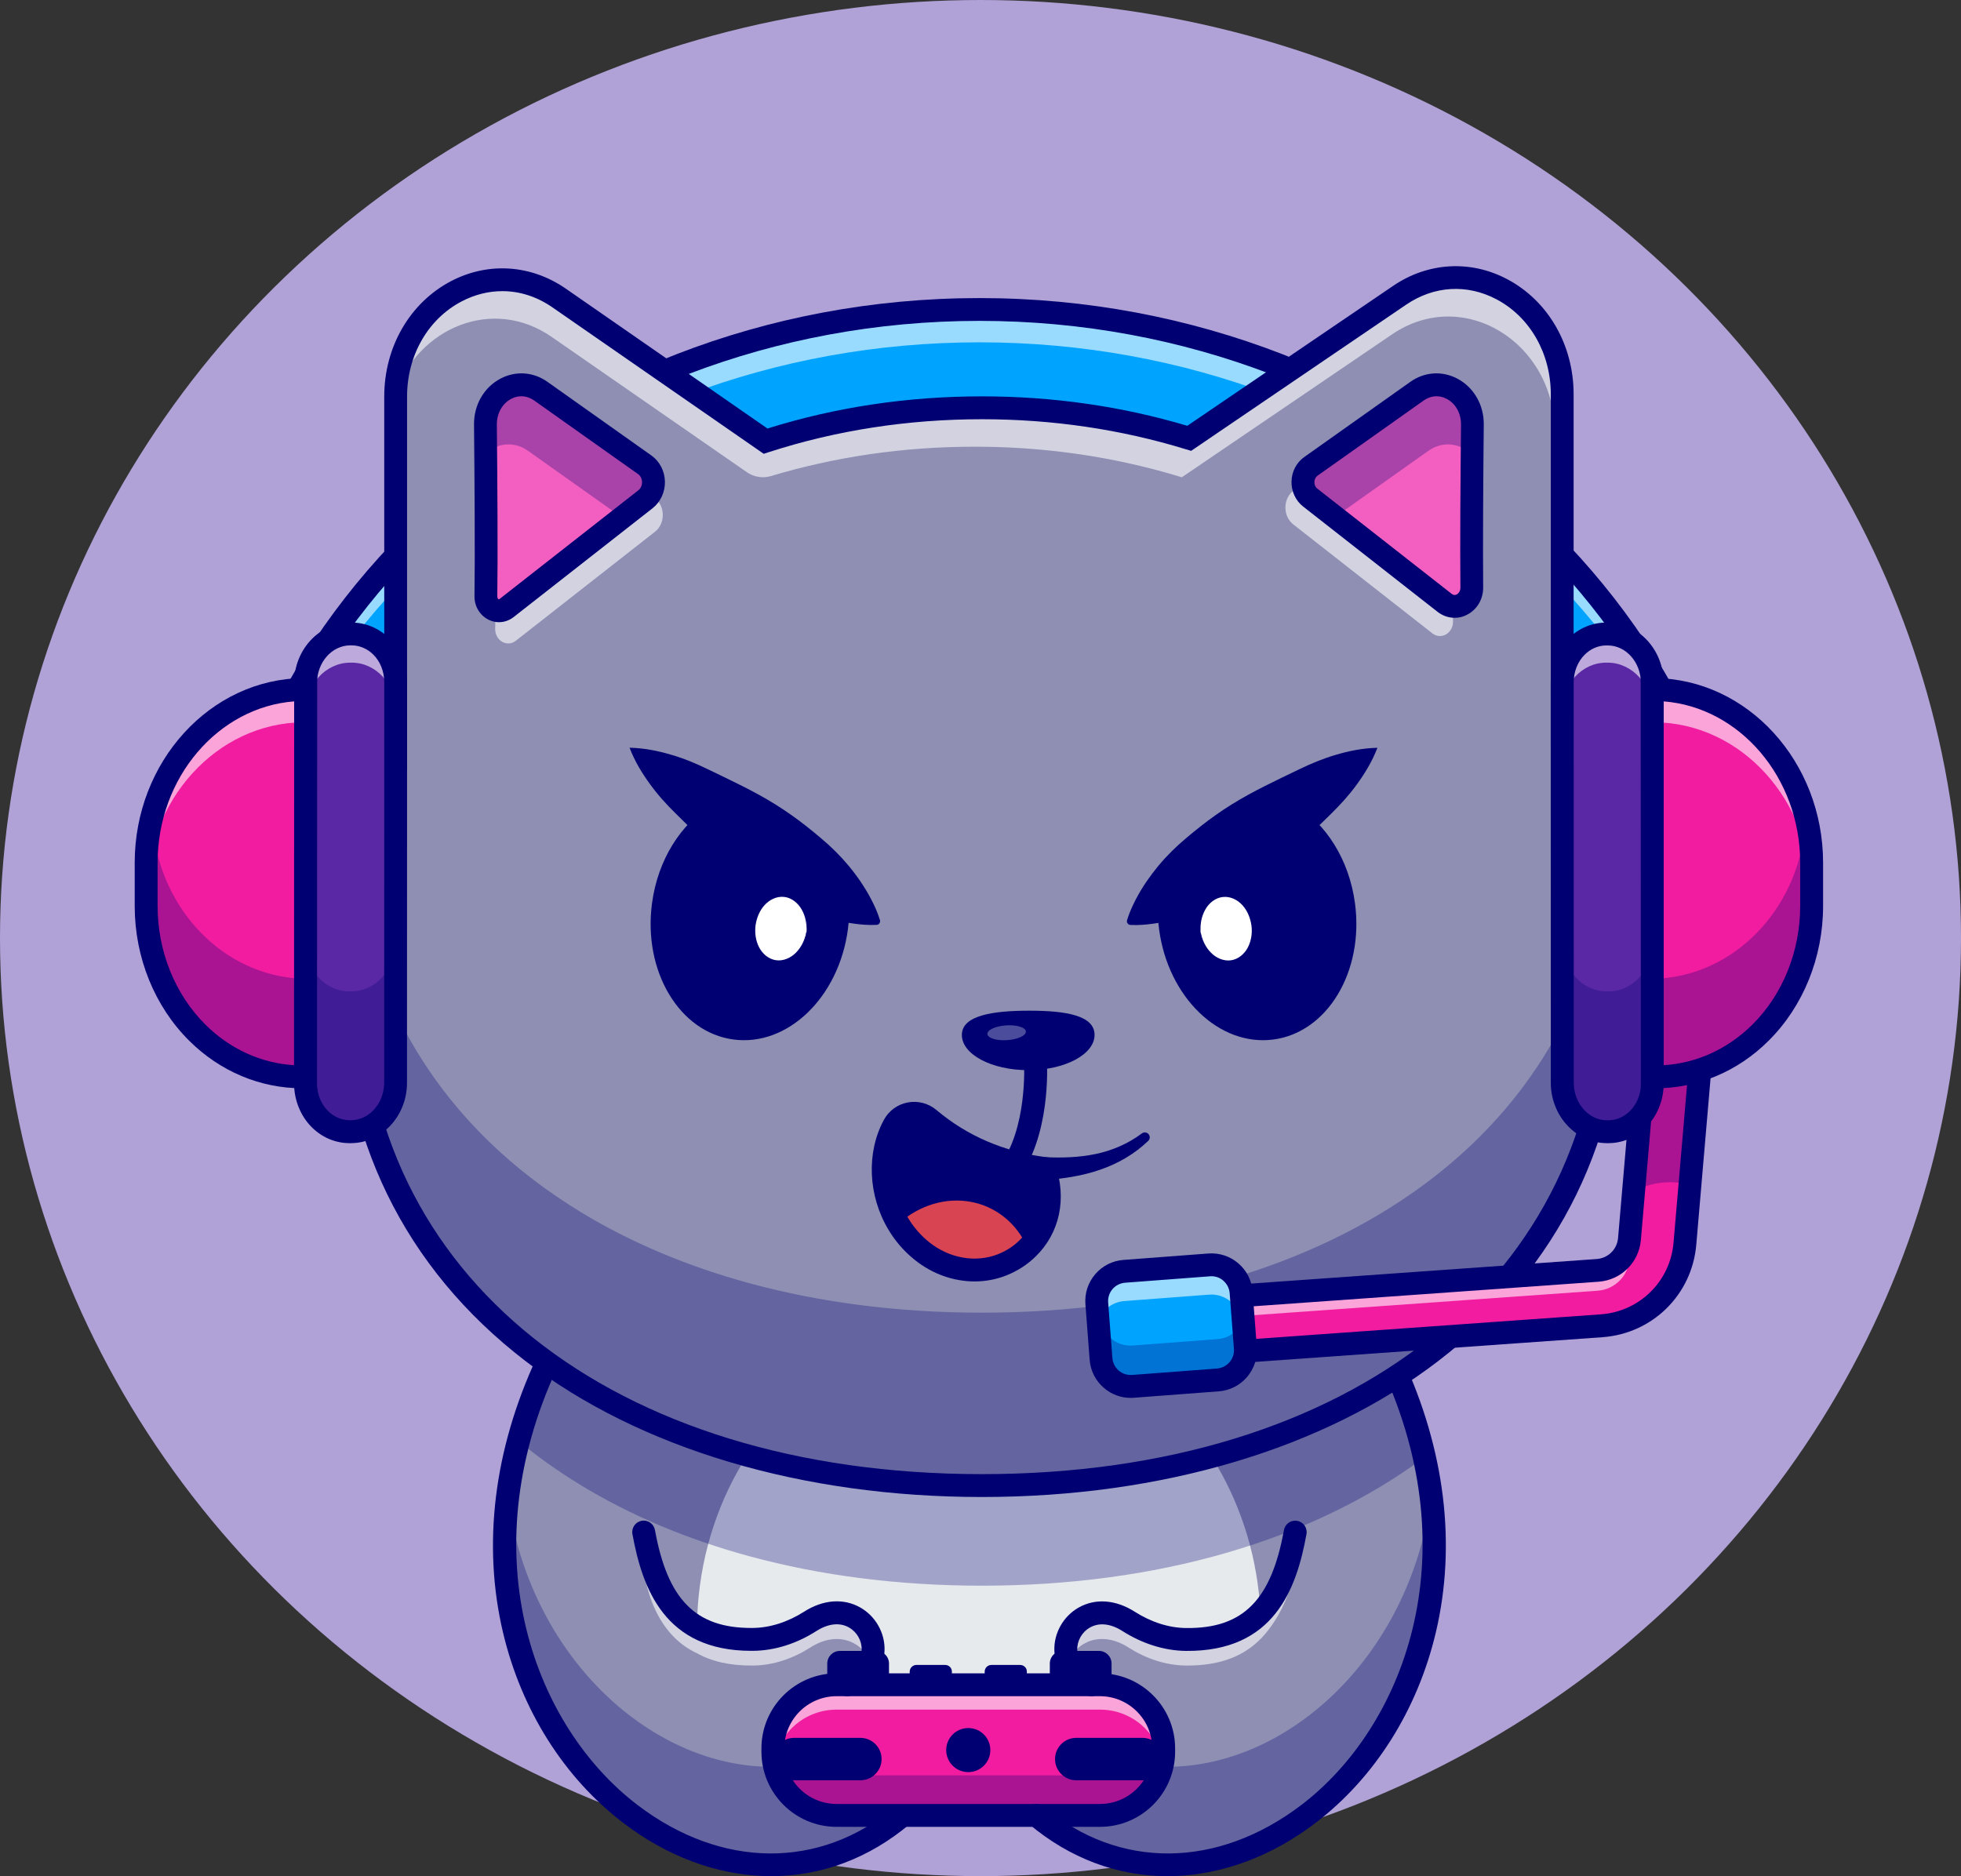 <svg width="626" height="599" viewBox="0 0 626 599" fill="none" xmlns="http://www.w3.org/2000/svg">
<rect x="0" y="0" width="626" height="599" fill="#333333" stroke="none"/>
<ellipse cx="313" cy="299.5" rx="313" ry="299.5" fill="#B0A2D7"/>
<g clip-path="url(#clip0_237_3932)">
<path d="M370.496 595.313C356.817 594.855 343.163 589.939 330.907 579.625H288.013C277.446 588.541 265.818 593.433 254.021 594.879C200.97 601.458 144.614 538.754 165.482 460.072C167.654 451.878 170.645 443.54 174.577 435.057H444.319C449.095 445.323 452.497 455.445 454.692 465.277C471.194 538.754 420.628 597 370.496 595.313Z" fill="#8E8FB3"/>
<g opacity="0.3">
<path d="M370.496 595.313C356.817 594.855 343.163 589.939 330.907 579.625H288.013C277.446 588.541 265.818 593.433 254.021 594.879C204.999 600.976 153.13 547.839 162.032 477.639C169.125 531.644 212.574 568.78 254.021 563.623C265.818 562.153 277.446 557.261 288.013 548.369H330.907C343.163 558.683 356.817 563.599 370.496 564.057C410.158 565.383 450.133 529.186 456.864 477.615C465.476 545.164 417.781 596.904 370.496 595.313Z" fill="#000072"/>
</g>
<path d="M402.365 514.968C397.106 520.318 389.603 523.523 378.602 523.427C372.065 523.354 365.768 521.186 360.243 517.667C343.911 507.232 331.173 529.644 348.446 537.91L333.537 581.745C332.644 581.071 331.776 580.348 330.907 579.625H288.013C287.145 580.372 286.252 581.071 285.359 581.745H284.443L270.474 537.91C287.748 529.644 274.986 507.232 258.677 517.667C253.177 521.186 246.88 523.379 240.318 523.427C232.936 523.499 227.098 522.077 222.49 519.499C222.803 483.206 241.259 451.661 268.472 435.057C281.499 427.08 296.505 422.55 312.5 422.55C328.495 422.55 343.525 427.08 356.528 435.057C382.607 450.962 400.653 480.603 402.365 514.968Z" fill="#E6EAED"/>
<path d="M348.446 537.91L346.082 544.899C340.292 541.043 339.182 535.259 341.04 530.632C342.15 533.428 344.514 536.03 348.446 537.91Z" fill="white"/>
<g opacity="0.6">
<path d="M277.905 530.632C275.42 524.415 267.58 520.318 258.677 526.005C253.177 529.523 246.88 531.716 240.318 531.765C232.936 531.837 227.098 530.415 222.49 527.837C211.585 522.824 205.048 510.172 204.782 492.484C204.782 492.484 209.583 513.498 222.707 521.691C222.755 521.017 222.804 520.342 222.852 519.667C227.411 522.101 233.105 523.475 240.318 523.378C246.856 523.306 253.153 521.137 258.677 517.619C271.295 509.594 281.765 521.137 277.905 530.632Z" fill="white"/>
</g>
<g opacity="0.6">
<path d="M402.366 523.306C397.106 528.656 389.604 531.861 378.603 531.765C372.065 531.693 365.768 529.524 360.243 526.005C351.317 520.318 343.477 524.391 341.016 530.632C337.132 521.162 347.626 509.618 360.243 517.667C365.744 521.186 372.041 523.379 378.603 523.427C385.912 523.499 391.678 522.101 396.262 519.595C396.262 519.595 396.262 519.595 396.286 519.595C396.72 519.354 397.131 519.113 397.517 518.872C397.565 518.848 397.589 518.824 397.637 518.8C399.085 517.957 400.436 516.896 401.69 515.643C409.458 507.956 413.415 494.002 413.415 494.002C414.139 512.245 402.366 523.306 402.366 523.306Z" fill="white"/>
</g>
<g opacity="0.6">
<path d="M401.714 515.619C400.46 516.872 399.109 517.956 397.661 518.8C399.133 517.86 400.484 516.799 401.714 515.619Z" fill="white"/>
</g>
<path d="M246.277 599C245.553 599 244.83 599 244.082 598.976C228.425 598.47 212.84 592.614 198.968 582.011C180.054 567.576 166.423 545.959 160.561 521.162C153.951 493.159 157.642 462.867 171.272 433.539C172.117 431.707 174.288 430.912 176.122 431.756C177.955 432.599 178.751 434.768 177.907 436.599C149.608 497.545 171.297 551.695 203.431 576.227C230.258 596.711 261.765 596.952 285.673 576.854C287.217 575.552 289.533 575.745 290.812 577.287C292.114 578.83 291.921 581.143 290.377 582.42C277.446 593.289 262.248 599 246.277 599Z" fill="#000072"/>
<g opacity="0.3">
<path d="M454.693 465.277C454.693 465.301 454.668 465.301 454.668 465.301C418.819 491.881 369.411 506.268 313.441 506.268C287 506.268 262.006 503.063 239.232 496.87C219.353 491.472 201.163 483.784 185.12 474C185.12 474 185.12 474 185.12 473.976C178.148 469.735 171.61 465.084 165.482 460.047C167.654 451.854 170.645 443.515 174.578 435.033H444.319C449.096 445.323 452.497 455.444 454.693 465.277Z" fill="#000072"/>
</g>
<path d="M351.124 579.625H267.073C255.831 579.625 246.711 570.515 246.711 559.285V558.225C246.711 546.995 255.831 537.886 267.073 537.886H351.124C362.367 537.886 371.486 546.995 371.486 558.225V559.285C371.486 570.515 362.367 579.625 351.124 579.625Z" fill="#F21CA0"/>
<g opacity="0.3">
<path d="M371.486 558.225V559.285C371.486 570.515 362.366 579.601 351.148 579.601H267.073C255.83 579.601 246.735 570.491 246.735 559.285V558.225C246.735 556.201 247.049 554.225 247.604 552.369C250.113 560.731 257.905 566.828 267.097 566.828H351.148C360.34 566.828 368.108 560.731 370.641 552.369C371.172 554.225 371.486 556.201 371.486 558.225Z" fill="#000072"/>
</g>
<g opacity="0.6">
<path d="M371.486 558.225V559.286C371.486 560.466 371.389 561.623 371.196 562.732C369.556 553.141 361.208 545.839 351.148 545.839H267.073C257.013 545.839 248.665 553.141 247.025 562.732C246.832 561.599 246.735 560.466 246.735 559.286V558.225C246.735 546.995 255.855 537.91 267.073 537.91H351.124C362.366 537.91 371.486 547.019 371.486 558.225Z" fill="white"/>
</g>
<path d="M270.474 541.549C269.123 541.549 267.797 540.778 267.169 539.477C266.301 537.669 267.073 535.476 268.882 534.609C272.742 532.753 274.938 529.982 275.058 526.752C275.155 523.861 273.587 521.065 271.029 519.619C268.086 517.932 264.395 518.342 260.631 520.728C254.238 524.825 247.218 527.018 240.342 527.066C240.149 527.066 239.98 527.066 239.812 527.066C212.189 527.066 205.048 507.16 201.887 489.785C201.525 487.809 202.852 485.905 204.83 485.544C206.809 485.182 208.715 486.508 209.076 488.484C213.081 510.655 222.007 519.764 239.787 519.764C239.956 519.764 240.125 519.764 240.27 519.764C245.77 519.716 251.44 517.908 256.699 514.559C262.779 510.679 269.316 510.197 274.672 513.257C279.545 516.053 282.561 521.427 282.368 526.993C282.151 532.97 278.387 538.127 272.067 541.163C271.536 541.453 271.005 541.549 270.474 541.549Z" fill="#000072"/>
<path d="M351.124 583.264H267.073C253.828 583.264 243.068 572.516 243.068 559.286V558.225C243.068 544.995 253.828 534.247 267.073 534.247H351.124C364.369 534.247 375.128 544.995 375.128 558.225V559.286C375.128 572.516 364.369 583.264 351.124 583.264ZM267.073 541.549C257.857 541.549 250.378 549.02 250.378 558.225V559.286C250.378 568.491 257.857 575.962 267.073 575.962H351.124C360.34 575.962 367.819 568.491 367.819 559.286V558.225C367.819 549.02 360.34 541.549 351.124 541.549H267.073Z" fill="#000072"/>
<path d="M274.648 568.395H253.514C249.775 568.395 246.735 565.359 246.735 561.623C246.735 557.888 249.775 554.852 253.514 554.852H274.648C278.387 554.852 281.427 557.888 281.427 561.623C281.427 565.359 278.387 568.395 274.648 568.395Z" fill="#000072"/>
<path d="M364.707 568.395H343.573C339.834 568.395 336.794 565.359 336.794 561.623C336.794 557.888 339.834 554.852 343.573 554.852H364.707C368.446 554.852 371.486 557.888 371.486 561.623C371.486 565.359 368.446 568.395 364.707 568.395Z" fill="#000072"/>
<path d="M301.716 531.572H292.548C291.366 531.572 290.401 532.536 290.401 533.717V536.537C290.401 537.717 291.366 538.681 292.548 538.681H301.716C302.898 538.681 303.863 537.717 303.863 536.537V533.717C303.887 532.536 302.922 531.572 301.716 531.572Z" fill="#000072"/>
<path d="M325.648 531.572H316.481C315.299 531.572 314.333 532.536 314.333 533.717V536.537C314.333 537.717 315.299 538.681 316.481 538.681H325.648C326.83 538.681 327.795 537.717 327.795 536.537V533.717C327.819 532.536 326.854 531.572 325.648 531.572Z" fill="#000072"/>
<path d="M268.134 527.09H279.738C281.982 527.09 283.791 528.897 283.791 531.138V537.91H264.081V531.138C264.081 528.897 265.89 527.09 268.134 527.09Z" fill="#000072"/>
<path d="M372.62 599C356.673 599 341.474 593.289 328.543 582.42C326.999 581.119 326.806 578.83 328.109 577.287C329.412 575.745 331.704 575.552 333.248 576.854C357.131 596.952 388.638 596.711 415.49 576.227C447.624 551.695 469.312 497.545 441.014 436.599C440.169 434.768 440.966 432.599 442.799 431.756C444.633 430.912 446.804 431.707 447.648 433.539C461.279 462.867 464.97 493.159 458.36 521.162C452.497 545.959 438.867 567.576 419.953 582.011C406.081 592.59 390.496 598.446 374.839 598.976C374.091 599 373.367 599 372.62 599Z" fill="#000072"/>
<path d="M348.446 541.549C347.915 541.549 347.385 541.428 346.878 541.187C340.533 538.151 336.794 532.994 336.577 527.017C336.384 521.451 339.399 516.077 344.272 513.281C349.628 510.221 356.166 510.703 362.246 514.583C367.505 517.932 373.174 519.74 378.675 519.788C396.793 519.981 405.815 510.895 409.868 488.508C410.23 486.532 412.112 485.206 414.114 485.568C416.093 485.929 417.419 487.833 417.058 489.809C413.897 507.305 406.708 527.355 378.602 527.09C371.727 527.017 364.73 524.824 358.313 520.752C354.55 518.342 350.859 517.956 347.915 519.643C345.358 521.089 343.79 523.909 343.886 526.776C344.007 530.006 346.202 532.777 350.062 534.633C351.872 535.5 352.644 537.693 351.775 539.501C351.1 540.802 349.797 541.549 348.446 541.549Z" fill="#000072"/>
<path d="M350.787 527.09H339.182C336.939 527.09 335.129 528.897 335.129 531.138V537.91H354.839V531.138C354.839 528.897 353.03 527.09 350.787 527.09Z" fill="#000072"/>
<path d="M557.513 322.396H519.951C519.951 219.808 426.973 136.354 312.693 136.354C198.413 136.354 105.435 219.808 105.435 322.396H67.849C67.849 198.914 177.472 98.809 312.693 98.809C447.913 98.809 557.513 198.914 557.513 322.396Z" fill="#00A4FF"/>
<g opacity="0.6">
<path d="M557.513 323.336H557.296C551.82 204.288 444.391 109.292 312.669 109.292C180.946 109.292 73.518 204.264 68.042 323.336H67.849C67.849 199.854 177.472 99.749 312.693 99.749C447.913 99.749 557.513 199.878 557.513 323.336Z" fill="white"/>
</g>
<path d="M309.098 565.792C312.989 565.792 316.143 562.641 316.143 558.755C316.143 554.869 312.989 551.718 309.098 551.718C305.208 551.718 302.054 554.869 302.054 558.755C302.054 562.641 305.208 565.792 309.098 565.792Z" fill="#000072"/>
<path d="M561.18 326.034H516.284V322.396C516.284 221.832 424.946 140.017 312.693 140.017C200.439 140.017 109.078 221.832 109.078 322.396V326.034H64.182V322.396C64.182 197.107 175.663 95.169 312.669 95.169C449.699 95.169 561.156 197.107 561.156 322.396V326.034H561.18ZM523.545 318.733H553.822C551.675 199.131 444.319 102.447 312.669 102.447C181.019 102.447 73.687 199.155 71.54 318.733H101.817C103.988 215.807 197.737 132.691 312.693 132.691C427.648 132.691 521.374 215.831 523.545 318.733Z" fill="#000072"/>
<path d="M514.643 313.214C514.643 364.785 492.014 405.657 454.669 433.322C418.819 459.903 369.411 474.29 313.441 474.29C287 474.29 262.007 471.084 239.233 464.891C219.354 459.493 201.163 451.805 185.12 442.021C185.12 442.021 185.12 442.021 185.12 441.997C163.48 428.815 145.821 411.754 133.3 391.27C119.766 369.123 112.239 342.952 112.239 313.19C112.239 289.043 117.209 265.981 126.304 244.87V126.594C126.304 97.266 155.857 79.457 178.486 95.145L244.395 140.837C265.77 133.944 288.978 130.185 313.441 130.185C330.28 130.185 346.565 131.968 362.029 135.342C368.012 136.643 373.898 138.186 379.64 139.945L446.804 94.278C469.457 78.879 498.721 96.712 498.721 125.895V240.677C506.561 257.594 511.724 275.837 513.726 294.947C514.33 300.948 514.643 307.045 514.643 313.214Z" fill="#8E8FB3"/>
<g opacity="0.3">
<path d="M514.643 313.214C514.643 364.785 492.014 405.657 454.669 433.322C418.819 459.903 369.411 474.29 313.441 474.29C287 474.29 262.007 471.084 239.233 464.891C219.354 459.493 201.163 451.805 185.12 442.021C185.12 442.021 185.12 442.021 185.12 441.997C163.48 428.815 145.821 411.754 133.3 391.27C119.766 369.123 112.239 342.952 112.239 313.19C112.239 303.719 113.011 294.417 114.482 285.332C117.643 304.008 124.084 320.998 133.3 336.084C145.821 356.592 163.504 373.629 185.12 386.811C185.12 386.811 185.12 386.811 185.12 386.836C201.163 396.62 219.354 404.283 239.233 409.705C262.007 415.898 287 419.104 313.441 419.104C369.411 419.104 418.819 404.693 454.669 378.136C485.163 355.555 505.838 324.155 512.4 285.332C512.93 288.513 513.34 291.718 513.678 294.947C514.33 300.948 514.643 307.045 514.643 313.214Z" fill="#000072"/>
</g>
<path d="M513.678 294.972C451.532 307.021 389.072 278.151 365.116 222.097C353.054 193.878 352.716 163.345 362.004 135.342C367.987 136.643 373.874 138.186 379.616 139.945L446.779 94.278C469.433 78.879 498.696 96.712 498.696 125.895V240.677C506.537 257.595 511.676 275.861 513.678 294.972Z" fill="#8E8FB3"/>
<g opacity="0.6">
<path d="M498.697 125.895V145.247C497.925 145.054 497.153 144.933 496.357 144.813V138.33C496.357 109.147 467.093 91.338 444.44 106.713L377.276 152.38C371.534 150.621 365.672 149.078 359.665 147.777C344.2 144.403 327.94 142.62 311.077 142.62C288.158 142.62 266.349 145.921 246.108 151.994C243.479 152.79 240.632 152.308 238.388 150.741L176.122 107.58C157.328 94.543 133.758 104.616 126.304 125.197C127.245 96.712 156.195 79.722 178.486 95.146L244.395 140.837C265.77 133.944 288.978 130.185 313.441 130.185C330.28 130.185 346.565 131.968 362.029 135.342C368.012 136.643 373.898 138.186 379.64 139.945L446.804 94.278C469.433 78.903 498.697 96.712 498.697 125.895Z" fill="white"/>
</g>
<path d="M313.441 477.953C255.975 477.953 204.227 462.529 167.75 434.551C129.03 404.837 108.572 362.882 108.572 313.214C108.572 289.26 113.3 266.029 122.661 244.147V126.594C122.661 110.761 130.839 96.64 144.011 89.747C155.833 83.578 169.487 84.47 180.585 92.133L244.998 136.812C266.759 129.992 289.774 126.546 313.441 126.546C336.046 126.546 358.096 129.703 379.013 135.945L444.729 91.266C455.802 83.723 469.433 82.927 481.158 89.145C494.233 96.061 502.339 110.135 502.339 125.895V239.882C512.93 262.993 518.286 287.646 518.286 313.214C518.286 362.882 497.828 404.861 459.108 434.551C422.655 462.529 370.907 477.953 313.441 477.953ZM160.344 92.953C155.977 92.953 151.562 94.037 147.365 96.23C136.629 101.845 129.946 113.485 129.946 126.594V245.642L129.657 246.34C120.514 267.523 115.882 290.007 115.882 313.214C115.882 407.392 195.277 470.651 313.441 470.651C431.605 470.651 511 407.392 511 313.214C511 288.465 505.741 264.583 495.391 242.22L495.054 241.497V125.895C495.054 112.834 488.419 101.242 477.756 95.579C468.323 90.591 457.781 91.218 448.854 97.29L380.243 143.945L378.554 143.439C357.831 137.077 335.925 133.848 313.441 133.848C289.919 133.848 267.049 137.366 245.505 144.331L243.792 144.885L176.387 98.158C171.393 94.688 165.893 92.953 160.344 92.953Z" fill="#000072"/>
<path d="M205.844 148.428L172.648 124.907C164.976 119.485 154.868 125.558 154.964 135.559C155.133 153.536 155.302 177.418 155.109 190.383C155.061 194.119 158.921 196.336 161.695 194.143L206.085 159.368C209.535 156.669 209.414 150.958 205.844 148.428Z" fill="#F25FC1"/>
<g opacity="0.6">
<path d="M209.052 169.803L164.662 204.578C161.888 206.747 158.028 204.554 158.076 200.794C158.1 199.011 158.124 196.987 158.149 194.818C159.282 195.179 160.561 195.011 161.695 194.143L206.085 159.369C206.64 158.935 207.098 158.429 207.46 157.875L208.835 158.863C212.406 161.393 212.526 167.104 209.052 169.803Z" fill="white"/>
</g>
<g opacity="0.6">
<path d="M412.86 167.442L457.25 202.216C460.024 204.385 463.884 202.192 463.836 198.432C463.812 196.649 463.788 194.625 463.763 192.456C462.63 192.817 461.351 192.649 460.217 191.781L415.827 157.007C415.272 156.573 414.814 156.067 414.452 155.513L413.077 156.501C409.531 159.031 409.386 164.718 412.86 167.442Z" fill="white"/>
</g>
<path d="M469.843 187.54C469.699 174.165 469.867 152.283 470.036 135.559C470.133 125.558 460.024 119.461 452.353 124.907L418.457 148.934C415.224 151.223 415.104 156.38 418.24 158.838L461.182 192.48C464.825 195.348 469.892 192.456 469.843 187.54Z" fill="#F25FC1"/>
<g opacity="0.3">
<path d="M470.036 135.559C470.012 138.619 469.963 141.849 469.939 145.174C466.321 141.584 460.699 140.596 455.995 143.921L426.177 165.056L418.24 158.838C415.103 156.38 415.2 151.223 418.457 148.91L452.352 124.883C460.024 119.461 470.132 125.558 470.036 135.559Z" fill="#000072"/>
</g>
<g opacity="0.3">
<path d="M154.506 135.559C154.53 138.619 154.578 141.849 154.602 145.174C158.221 141.584 163.842 140.595 168.546 143.921L198.365 165.08L206.302 158.862C209.438 156.404 209.342 151.247 206.085 148.934L172.189 124.907C164.518 119.461 154.433 125.558 154.506 135.559Z" fill="#000072"/>
</g>
<path d="M122.805 244.919V244.895H129.801L122.805 244.919Z" fill="#1B75BC"/>
<path d="M159.282 198.649C158.148 198.649 157.015 198.384 155.953 197.854C153.155 196.456 151.418 193.564 151.466 190.311C151.659 177.346 151.49 153.392 151.321 135.583C151.249 129.269 154.506 123.63 159.813 120.859C164.662 118.329 170.259 118.714 174.77 121.919L207.966 145.44C210.572 147.295 212.188 150.38 212.261 153.729C212.333 157.079 210.861 160.26 208.328 162.26L163.938 197.035C162.563 198.095 160.923 198.649 159.282 198.649ZM166.423 126.522C165.338 126.522 164.228 126.787 163.19 127.341C160.344 128.836 158.583 131.968 158.607 135.535C158.776 153.392 158.944 177.394 158.751 190.432C158.751 191.082 159.089 191.299 159.162 191.323C159.234 191.372 159.282 191.372 159.427 191.275L203.817 156.501C204.541 155.922 204.975 154.958 204.951 153.898C204.927 152.838 204.468 151.922 203.72 151.392L170.524 127.872C169.246 126.98 167.847 126.522 166.423 126.522Z" fill="#000072"/>
<path d="M502.17 240.701H495.198V244.918H502.17V240.701Z" fill="#1B75BC"/>
<path d="M464.367 197.252C462.437 197.252 460.531 196.601 458.915 195.348L415.972 161.706C413.584 159.85 412.209 156.838 412.281 153.705C412.353 150.573 413.873 147.681 416.31 145.946L450.206 121.919C454.717 118.714 460.314 118.329 465.163 120.859C470.47 123.63 473.727 129.269 473.655 135.583C473.486 151.826 473.341 174.02 473.462 187.492C473.51 191.323 471.484 194.721 468.179 196.336C466.996 196.962 465.694 197.252 464.367 197.252ZM458.577 126.522C457.153 126.522 455.754 126.98 454.476 127.872L420.556 151.898C419.977 152.308 419.615 153.055 419.591 153.898C419.567 154.742 419.905 155.513 420.484 155.971L463.426 189.612C463.933 189.998 464.463 190.07 464.994 189.805C465.573 189.516 466.2 188.769 466.2 187.588C466.056 174.045 466.224 151.802 466.393 135.535C466.417 131.968 464.68 128.836 461.81 127.341C460.772 126.787 459.662 126.522 458.577 126.522Z" fill="#000072"/>
<path d="M543.545 330.71L539.468 378.184L537.851 397.077C536.621 411.247 525.427 422.261 511.242 423.273L378.265 432.719L377.01 415.031L509.987 405.56C515.415 405.175 519.685 400.957 520.168 395.535L521.471 380.449L525.861 329.167L543.545 330.71Z" fill="#F21CA0"/>
<g opacity="0.6">
<path d="M543.545 330.71L542.99 337.168L525.861 335.698L521.471 386.98L520.168 402.066C519.709 407.488 515.415 411.705 509.987 412.091L377.469 421.513L377.01 415.031L509.987 405.56C515.415 405.175 519.685 400.957 520.168 395.535L521.471 380.449L525.861 329.167L543.545 330.71Z" fill="white"/>
</g>
<path d="M374.887 436.648L373.102 411.681L509.722 401.97C513.34 401.705 516.211 398.885 516.525 395.27L522.532 325.264L547.501 327.408L541.494 397.415C540.119 413.392 527.502 425.803 511.507 426.936L374.887 436.648ZM380.919 418.429L381.666 428.84L511 419.634C523.401 418.742 533.171 409.127 534.233 396.764L539.613 334.036L529.215 333.144L523.811 395.873C523.183 403.102 517.49 408.717 510.252 409.223L380.919 418.429Z" fill="#000072"/>
<g opacity="0.3">
<path d="M543.545 330.71L539.468 378.184C531.193 376.328 525.162 378.353 521.471 380.473L525.861 329.191L543.545 330.71Z" fill="#000072"/>
</g>
<path d="M112.094 361.315H111.684C103.867 361.387 97.522 354.495 97.522 345.916L97.547 218C97.547 209.445 103.891 202.457 111.708 202.384H112.118C119.935 202.312 126.279 209.204 126.279 217.783L126.255 345.699C126.255 354.278 119.91 361.267 112.094 361.315Z" fill="#5B28A5"/>
<path d="M96.823 343.819H97.547L97.571 220.145H96.847C69.127 220.362 46.667 245.135 46.643 275.451V289.26C46.643 319.624 69.103 344.036 96.823 343.819Z" fill="#F21CA0"/>
<g opacity="0.3">
<path d="M97.546 345.94C97.546 354.495 103.891 361.387 111.708 361.339H112.118C119.934 361.267 126.279 354.278 126.279 345.723L126.303 217.807C126.303 217.663 126.303 217.518 126.303 217.374L126.279 300.924C126.279 309.479 119.934 316.491 112.118 316.539H111.708C104.012 316.612 97.763 309.936 97.57 301.574L97.546 345.94Z" fill="#000072"/>
</g>
<g opacity="0.6">
<path d="M97.571 218.024V227.182C97.571 218.627 103.916 211.614 111.756 211.566H112.142C119.935 211.493 126.255 218.337 126.304 226.844V217.783C126.304 209.228 119.959 202.336 112.142 202.408H111.756C103.916 202.456 97.571 209.445 97.571 218.024Z" fill="white"/>
</g>
<g opacity="0.3">
<path d="M48.404 289.284C48.404 319.624 70.864 344.036 98.584 343.819H99.283L99.308 220.145L99.283 312.515H98.584C73.59 312.708 52.867 292.875 49.055 266.728C48.645 269.571 48.428 272.487 48.428 275.451L48.404 289.284Z" fill="#000072"/>
</g>
<g opacity="0.6">
<path d="M46.667 289.79V285.91C46.667 255.57 69.151 230.796 96.871 230.604H97.571V220.169H96.871C69.151 220.362 46.667 245.135 46.667 275.475V289.284C46.643 289.453 46.643 289.621 46.667 289.79Z" fill="white"/>
</g>
<path d="M111.587 364.978C107.124 364.978 102.854 363.195 99.573 359.941C95.954 356.351 93.879 351.242 93.879 345.94L93.903 218.024C93.903 207.469 101.889 198.842 111.708 198.77H112.118C112.166 198.77 112.214 198.77 112.238 198.77C116.726 198.77 120.972 200.553 124.253 203.806C127.871 207.397 129.946 212.506 129.946 217.807L129.922 345.723C129.922 356.278 121.937 364.906 112.118 364.978H111.708C111.684 364.978 111.635 364.978 111.587 364.978ZM112.238 206.047C112.214 206.047 112.19 206.047 112.166 206.047H111.756C105.942 206.096 101.213 211.47 101.213 218L101.189 345.916C101.189 349.29 102.468 352.519 104.736 354.736C106.642 356.616 109.078 357.652 111.611 357.652C111.635 357.652 111.66 357.652 111.684 357.652H112.094C117.908 357.604 122.636 352.23 122.636 345.675L122.66 217.759C122.66 214.385 121.382 211.156 119.114 208.939C117.208 207.084 114.772 206.047 112.238 206.047Z" fill="#000072"/>
<path d="M96.461 347.458C83.072 347.458 70.285 342.084 60.442 332.324C49.345 321.335 43 305.647 43 289.284V275.475C43 243.183 67.149 216.747 96.823 216.506L101.214 216.482L101.165 347.434L96.823 347.458C96.726 347.458 96.582 347.458 96.461 347.458ZM93.904 223.928C69.61 225.808 50.31 248.268 50.31 275.475V289.284C50.31 303.719 55.883 317.503 65.581 327.143C73.422 334.927 83.385 339.457 93.88 340.084L93.904 223.928Z" fill="#000072"/>
<path d="M512.906 361.315H513.316C521.133 361.388 527.477 354.495 527.477 345.916L527.429 218.025C527.429 209.47 521.084 202.481 513.268 202.409H512.858C505.041 202.336 498.696 209.229 498.696 217.808L498.72 345.723C498.72 354.278 505.065 361.267 512.906 361.315Z" fill="#5B28A5"/>
<g opacity="0.3">
<path d="M527.453 345.94C527.453 354.495 521.108 361.388 513.292 361.339H512.882C505.065 361.267 498.72 354.278 498.72 345.723L498.696 217.808C498.696 217.663 498.696 217.519 498.696 217.374L498.72 300.924C498.72 309.479 505.065 316.492 512.882 316.54H513.292C520.988 316.612 527.236 309.937 527.429 301.575L527.453 345.94Z" fill="#000072"/>
</g>
<g opacity="0.6">
<path d="M527.429 218.025V227.182C527.429 218.627 521.084 211.614 513.244 211.566H512.858C505.065 211.494 498.745 218.338 498.696 226.845V217.784C498.696 209.229 505.041 202.336 512.858 202.409H513.244C521.084 202.457 527.405 209.446 527.429 218.025Z" fill="white"/>
</g>
<path d="M528.177 343.82H527.453L527.429 220.146H528.153C555.873 220.362 578.333 245.136 578.357 275.452V289.26C578.357 319.625 555.897 344.037 528.177 343.82Z" fill="#F21CA0"/>
<g opacity="0.3">
<path d="M576.596 289.285C576.596 319.625 554.135 344.037 526.416 343.82H525.716L525.692 220.146L525.716 312.516H526.416C551.409 312.708 572.132 292.875 575.944 266.728C576.354 269.572 576.571 272.488 576.571 275.452L576.596 289.285Z" fill="#000072"/>
</g>
<g opacity="0.6">
<path d="M578.333 289.79V285.911C578.333 255.57 555.848 230.797 528.129 230.604H527.429V220.169H528.129C555.848 220.386 578.333 245.136 578.333 275.476V289.284C578.333 289.453 578.333 289.622 578.333 289.79Z" fill="white"/>
</g>
<path d="M513.413 364.978C513.364 364.978 513.316 364.978 513.268 364.978H512.858C503.039 364.906 495.078 356.254 495.053 345.723L495.029 217.808C495.029 212.506 497.104 207.397 500.723 203.806C504.028 200.529 508.322 198.746 512.882 198.77H513.292C523.087 198.842 531.072 207.493 531.072 218.025L531.096 345.94C531.096 351.242 529.021 356.351 525.403 359.942C522.146 363.195 517.876 364.978 513.413 364.978ZM512.93 357.676H513.34C513.364 357.676 513.388 357.676 513.413 357.676C515.946 357.676 518.382 356.64 520.288 354.76C522.532 352.543 523.835 349.314 523.835 345.94L523.81 218.025C523.81 211.47 519.082 206.096 513.268 206.072H512.858C512.834 206.072 512.809 206.072 512.785 206.072C510.252 206.072 507.816 207.108 505.91 208.988C503.666 211.205 502.363 214.434 502.363 217.808L502.387 345.723C502.387 352.254 507.116 357.628 512.93 357.676Z" fill="#000072"/>
<path d="M528.539 347.459C528.418 347.459 528.274 347.459 528.153 347.459L523.81 347.434L523.762 216.482L528.153 216.507C557.827 216.748 581.976 243.184 581.976 275.476V289.284C581.976 305.647 575.631 321.336 564.533 332.325C554.715 342.109 541.928 347.459 528.539 347.459ZM531.072 223.929L531.096 340.084C541.591 339.458 551.554 334.903 559.395 327.143C569.093 317.528 574.666 303.72 574.666 289.284V275.476C574.666 248.269 555.366 225.809 531.072 223.929Z" fill="#000072"/>
<path d="M388.783 440.576L361.691 442.624C356.432 443.034 351.848 439.105 351.462 433.852L350.111 416.115C349.701 410.862 353.633 406.283 358.892 405.898L385.961 403.849C391.22 403.439 395.804 407.368 396.19 412.621L397.541 430.358C397.951 435.611 394.018 440.166 388.783 440.576Z" fill="#00A4FF"/>
<g opacity="0.3">
<path d="M388.783 440.576L361.691 442.624C356.432 443.034 351.848 439.106 351.462 433.852L350.111 416.091C350.015 414.645 350.208 413.272 350.69 411.995L351.366 420.815C351.752 426.068 356.335 429.996 361.595 429.587L388.687 427.538C392.499 427.249 395.611 424.743 396.889 421.417L397.565 430.358C397.951 435.611 394.018 440.19 388.783 440.576Z" fill="#000072"/>
</g>
<g opacity="0.6">
<path d="M397.13 434.045L396.214 422.116C395.804 416.862 391.22 412.934 385.961 413.344L358.892 415.392C354.936 415.706 351.703 418.381 350.545 421.923L350.087 416.115C349.701 410.862 353.633 406.283 358.868 405.897L385.936 403.849C391.196 403.463 395.779 407.367 396.19 412.621L397.54 430.382C397.661 431.635 397.492 432.888 397.13 434.045Z" fill="white"/>
</g>
<path d="M360.967 446.311C357.831 446.311 354.815 445.203 352.403 443.13C349.725 440.841 348.109 437.636 347.843 434.141L346.492 416.405C346.227 412.886 347.337 409.488 349.628 406.813C351.92 404.139 355.129 402.524 358.627 402.259L385.695 400.21C389.218 399.945 392.619 401.054 395.297 403.343C397.975 405.633 399.591 408.838 399.857 412.332L401.208 430.069C401.473 433.587 400.363 436.985 398.071 439.66C395.78 442.335 392.571 443.949 389.073 444.215L362.005 446.263C361.643 446.311 361.305 446.311 360.967 446.311ZM386.709 407.464C386.564 407.464 386.395 407.464 386.25 407.488L359.182 409.537C357.614 409.657 356.19 410.38 355.153 411.561C354.14 412.742 353.633 414.26 353.754 415.826L355.105 433.563C355.225 435.129 355.949 436.551 357.131 437.587C358.313 438.6 359.833 439.106 361.401 438.985L388.47 436.937C390.038 436.816 391.461 436.093 392.499 434.912C393.512 433.732 394.018 432.213 393.898 430.647L392.547 412.91C392.426 411.344 391.702 409.922 390.52 408.886C389.459 407.946 388.108 407.464 386.709 407.464Z" fill="#000072"/>
<path d="M333.416 373.075C336.818 382.98 334.333 392.354 328.084 398.499C325.817 400.74 323.042 402.572 319.834 403.825C311.245 407.199 301.571 405.223 294.358 399.463C291.197 396.933 288.64 393.969 286.71 390.74C280.679 380.714 280.486 368.207 285.311 359.267C287.53 355.17 292.983 354.158 296.553 357.17C307.072 366.038 319.375 371.268 333.416 373.075Z" fill="#000072"/>
<path d="M349.411 330.42C349.411 336.638 339.93 341.674 328.23 341.674C316.529 341.674 307.048 336.638 307.048 330.42C307.048 324.203 316.891 322.685 328.591 322.685C340.292 322.685 349.411 324.203 349.411 330.42Z" fill="#000072"/>
<path d="M328.109 398.523C325.841 400.764 323.067 402.596 319.858 403.849C311.269 407.223 301.595 405.247 294.382 399.487C291.222 396.957 288.664 393.993 286.734 390.764C300.582 378.353 320.678 381.751 328.109 398.523Z" fill="#D94452"/>
<path d="M311.125 409.127C304.466 409.127 297.711 406.789 292.114 402.331C288.689 399.608 285.818 396.33 283.622 392.619C277.085 381.751 276.506 367.99 282.151 357.556C283.719 354.64 286.493 352.615 289.75 351.989C293.031 351.362 296.385 352.254 298.942 354.399C308.737 362.665 320.51 367.725 333.899 369.46L336.143 369.75L336.89 371.894C340.606 382.715 338.29 393.631 330.666 401.102C328.012 403.729 324.804 405.801 321.209 407.223C317.976 408.5 314.551 409.127 311.125 409.127ZM291.825 359.098C291.584 359.098 291.367 359.122 291.125 359.17C290.474 359.291 289.292 359.7 288.592 361.026C284.226 369.123 284.732 380.305 289.895 388.884C291.656 391.848 293.948 394.451 296.674 396.644C303.115 401.777 311.487 403.223 318.531 400.451C321.209 399.391 323.573 397.873 325.528 395.921C330.618 390.908 332.451 383.727 330.594 376.377C316.746 374.184 304.539 368.689 294.237 359.99C293.538 359.411 292.693 359.098 291.825 359.098Z" fill="#000072"/>
<path d="M333.392 369.436C338.917 369.725 344.417 369.556 349.725 368.448C355.032 367.339 360.098 365.17 364.513 361.869C365.213 361.339 366.178 361.483 366.709 362.182C367.191 362.809 367.119 363.725 366.54 364.255C362.245 368.4 356.866 371.533 351.124 373.485C345.382 375.461 339.375 376.352 333.464 376.762H333.44C331.414 376.907 329.677 375.388 329.532 373.364C329.387 371.34 330.907 369.605 332.934 369.46C333.078 369.436 333.247 369.436 333.392 369.436Z" fill="#000072"/>
<path d="M324.707 376.762L318.941 372.28C328.012 360.64 326.927 339.795 326.903 339.578L334.188 339.144C334.285 340.108 335.467 362.978 324.707 376.762Z" fill="#000072"/>
<path d="M279.811 295.285C277.253 295.405 274.913 295.212 272.67 294.899C270.402 294.61 268.255 294.152 266.156 293.622C261.982 292.537 258.05 291.091 254.335 289.332C252.477 288.465 250.692 287.501 248.931 286.489C247.17 285.476 245.408 284.464 243.696 283.38C240.27 281.235 236.941 278.922 233.756 276.415C227.387 271.403 221.621 265.547 215.783 259.811C212.864 256.944 210.065 253.907 207.556 250.437C205.047 246.991 202.707 243.256 200.97 238.725C205.843 238.846 210.138 239.761 214.239 240.966C218.34 242.147 222.176 243.762 225.843 245.545C233.225 249.112 240.68 252.558 247.556 256.847C250.981 258.992 254.286 261.33 257.471 263.836C259.063 265.089 260.631 266.366 262.175 267.692C263.719 268.993 265.239 270.367 266.687 271.813C269.606 274.704 272.284 277.909 274.72 281.476C275.926 283.283 277.084 285.139 278.122 287.163C279.183 289.188 280.148 291.308 280.896 293.742C281.089 294.369 280.751 295.044 280.124 295.236C280.028 295.261 279.907 295.285 279.811 295.285Z" fill="#000072"/>
<path d="M271.053 287.982C271.174 290.85 271.077 293.766 270.667 296.73C267.772 318.443 251.439 334.18 234.166 331.89C216.893 329.601 205.24 310.129 208.135 288.416C209.993 274.439 217.423 262.944 227.122 257.136L271.053 287.982Z" fill="#000072"/>
<path d="M257.446 297.658C258.225 291.8 255.077 286.55 250.415 285.931C245.752 285.313 241.341 289.56 240.562 295.418C239.783 301.276 242.931 306.526 247.593 307.145C252.256 307.764 256.667 303.516 257.446 297.658Z" fill="white"/>
<path d="M257.471 297.646C257.229 300.152 256.313 302.683 254.576 304.635C253.731 305.623 252.67 306.442 251.464 306.996C250.257 307.551 248.858 307.792 247.507 307.647C246.156 307.478 244.829 306.948 243.768 306.105C242.682 305.261 241.838 304.201 241.21 303.02C239.932 300.658 239.594 297.911 239.932 295.308C240.294 292.706 241.403 290.175 243.237 288.248C245.022 286.32 247.748 285.042 250.45 285.452C253.152 285.838 255.348 287.838 256.457 290.151C257.615 292.489 257.857 295.164 257.398 297.622L257.471 297.646ZM257.422 297.646C257.615 295.14 257.157 292.585 255.951 290.44C254.769 288.32 252.718 286.633 250.354 286.368C247.99 286.079 245.649 287.235 244.057 288.995C242.441 290.778 241.524 293.091 241.186 295.477C240.897 297.863 241.235 300.321 242.32 302.442C243.406 304.538 245.336 306.201 247.652 306.562C249.968 306.924 252.38 305.888 254.093 304.153C255.806 302.418 256.94 300.08 257.374 297.622L257.422 297.646Z" fill="#000072"/>
<path d="M359.785 293.766C360.533 291.332 361.522 289.187 362.559 287.187C363.597 285.163 364.755 283.283 365.961 281.5C368.398 277.933 371.075 274.728 373.995 271.836C375.442 270.391 376.962 269.017 378.506 267.716C380.05 266.39 381.618 265.113 383.21 263.86C386.395 261.354 389.676 259.016 393.126 256.871C400.001 252.582 407.456 249.136 414.838 245.569C418.529 243.786 422.341 242.195 426.442 240.99C430.543 239.785 434.838 238.87 439.711 238.749C437.95 243.28 435.634 247.015 433.125 250.461C430.616 253.931 427.817 256.968 424.898 259.835C419.036 265.571 413.27 271.427 406.925 276.439C403.741 278.946 400.435 281.259 396.986 283.404C395.273 284.488 393.536 285.5 391.75 286.513C389.989 287.525 388.204 288.489 386.346 289.356C382.655 291.115 378.723 292.561 374.525 293.646C372.426 294.176 370.279 294.634 368.012 294.923C365.744 295.236 363.404 295.429 360.871 295.309C360.219 295.284 359.713 294.73 359.737 294.08C359.737 293.959 359.761 293.839 359.785 293.766Z" fill="#000072"/>
<path d="M369.628 287.982C369.507 290.85 369.604 293.766 370.014 296.73C372.909 318.443 389.242 334.18 406.515 331.89C423.789 329.601 435.441 310.129 432.546 288.416C430.688 274.439 423.258 262.944 413.56 257.136L369.628 287.982Z" fill="#000072"/>
<path d="M393.096 307.144C397.758 306.526 400.906 301.275 400.127 295.417C399.348 289.559 394.937 285.312 390.275 285.931C385.612 286.55 382.464 291.8 383.243 297.658C384.022 303.516 388.434 307.763 393.096 307.144Z" fill="white"/>
<path d="M383.307 297.646C383.741 300.128 384.875 302.466 386.588 304.177C388.277 305.912 390.713 306.948 393.029 306.587C395.345 306.225 397.275 304.563 398.361 302.466C399.447 300.345 399.808 297.887 399.495 295.502C399.157 293.14 398.24 290.802 396.624 289.019C395.056 287.26 392.692 286.103 390.327 286.392C387.963 286.657 385.888 288.32 384.73 290.465C383.524 292.61 383.066 295.164 383.259 297.67L383.307 297.646ZM383.259 297.646C382.8 295.164 383.042 292.513 384.2 290.176C385.309 287.862 387.505 285.886 390.207 285.476C392.909 285.067 395.635 286.344 397.42 288.272C399.253 290.2 400.363 292.73 400.725 295.333C401.063 297.935 400.701 300.683 399.447 303.044C398.819 304.225 397.975 305.286 396.889 306.129C395.828 306.972 394.501 307.503 393.15 307.671C391.799 307.816 390.4 307.599 389.193 307.021C387.987 306.466 386.926 305.623 386.081 304.659C384.368 302.683 383.452 300.177 383.186 297.67L383.259 297.646Z" fill="#000072"/>
<g opacity="0.3">
<path d="M321.497 332.09C324.888 331.868 327.567 330.633 327.481 329.331C327.396 328.029 324.578 327.154 321.188 327.376C317.797 327.598 315.118 328.833 315.204 330.135C315.289 331.437 318.107 332.312 321.497 332.09Z" fill="white"/>
</g>
<g opacity="0.6">
<path d="M397.517 518.872C397.131 519.113 396.72 519.354 396.286 519.595C396.648 519.354 397.058 519.113 397.517 518.872Z" fill="white"/>
</g>
</g>
<defs>
<clipPath id="clip0_237_3932">
<rect width="539" height="514" fill="white" transform="translate(43 85)"/>
</clipPath>
</defs>
</svg>
